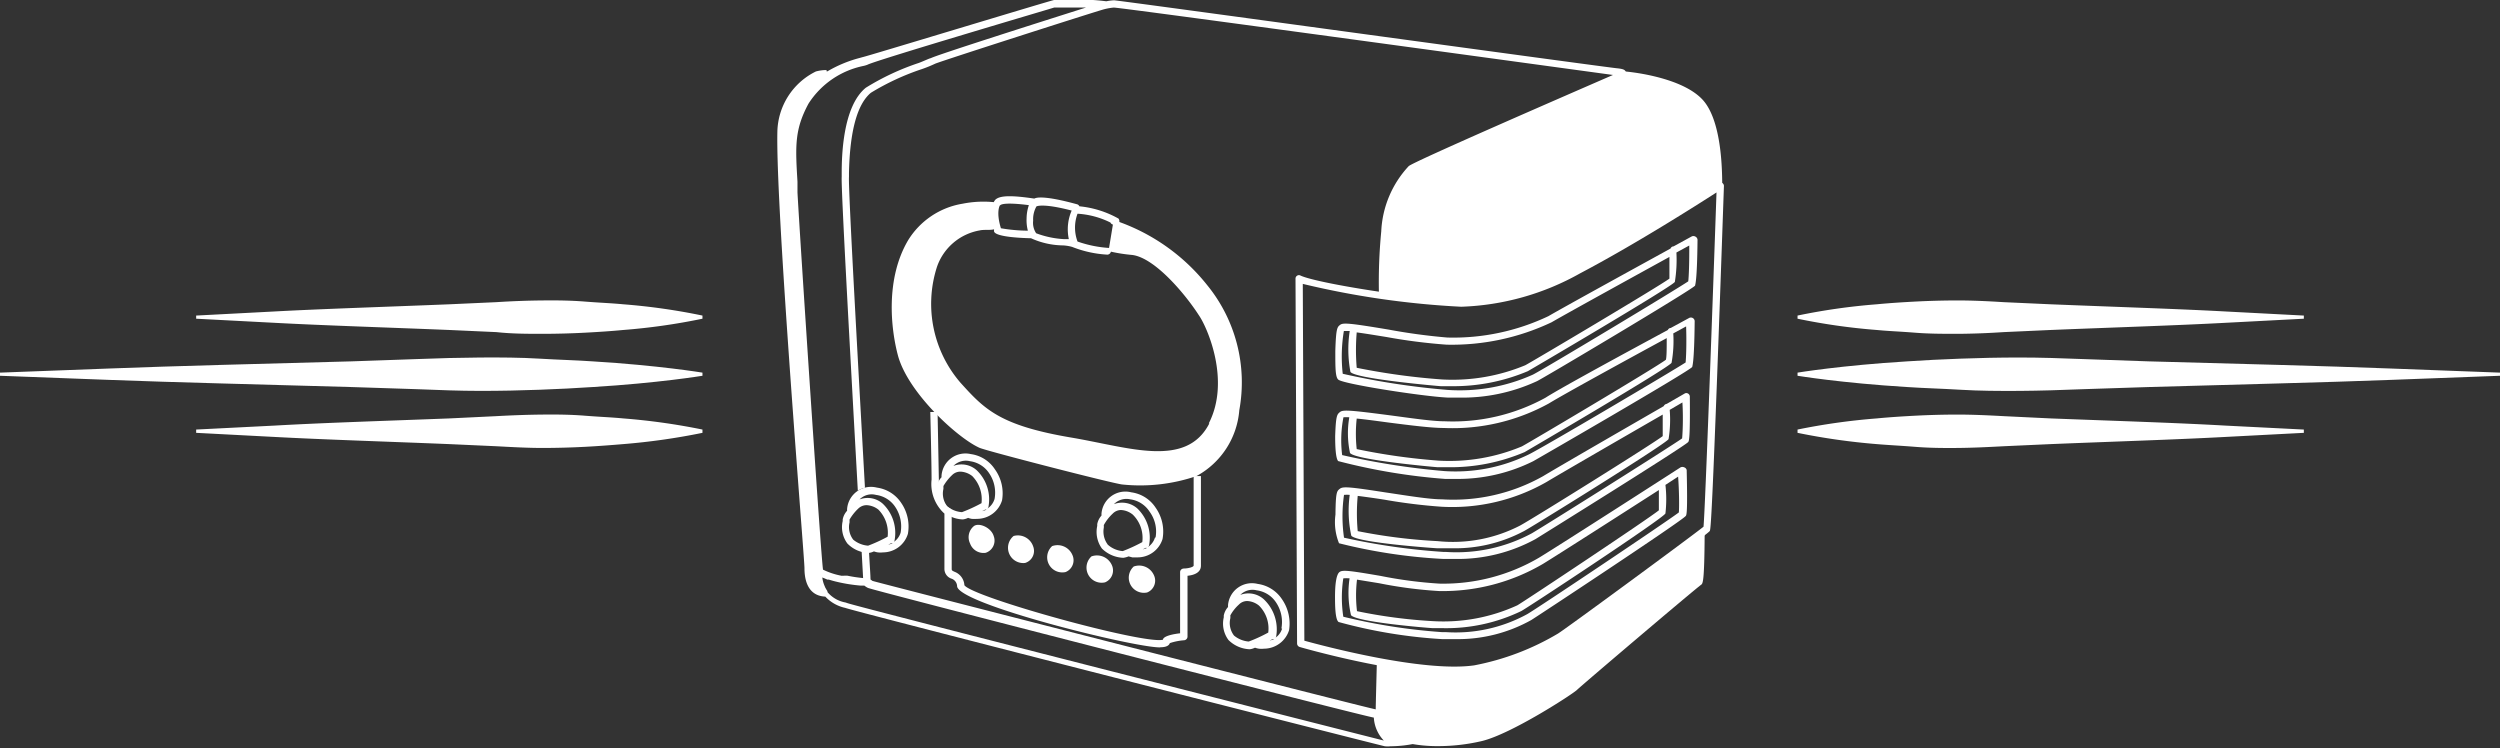<svg xmlns="http://www.w3.org/2000/svg" viewBox="0 0 175.24 52.46"><rect x="0" y="0" width="175.24" height="52.46" fill="#333333" stroke="none"/><defs><style>.cls-1{fill:#fff;}</style></defs><title>icon-radio-round-xs-white</title><g id="Layer_2" data-name="Layer 2"><g id="Layer_1-2" data-name="Layer 1"><path class="cls-1" d="M13.75,22.12l5.54-.29c3.33-.18,7.77-.32,12.2-.5l3.31-.15c1.09-.07,2.17-.11,3.21-.12s2,0,3,.08,1.85.11,2.68.19a43.73,43.73,0,0,1,5.55.79v.22a43.73,43.73,0,0,1-5.55.79c-.83.08-1.73.14-2.68.19s-2,.08-3,.08-2.12,0-3.21-.12l-3.31-.15c-4.43-.18-8.87-.32-12.2-.5l-5.54-.29Z"/><path class="cls-1" d="M0,26.12l7.69-.29c4.62-.18,10.77-.33,16.93-.5l4.59-.16c1.51-.06,3-.1,4.45-.11s2.83,0,4.16.08,2.57.11,3.72.19c4.62.28,7.7.79,7.7.79v.22s-3.08.51-7.7.79c-1.15.08-2.4.14-3.72.19s-2.72.08-4.16.08-2.94-.06-4.45-.12l-4.59-.15c-6.16-.18-12.31-.32-16.93-.5L0,26.34Z"/><path class="cls-1" d="M13.75,30.11l5.54-.28c3.33-.19,7.77-.33,12.2-.5l3.31-.16c1.09-.06,2.17-.1,3.21-.11s2,0,3,.08,1.85.11,2.68.19a45.08,45.08,0,0,1,5.55.78v.23a46.09,46.09,0,0,1-5.55.79c-.83.07-1.73.14-2.68.19s-2,.08-3,.08-2.12-.06-3.21-.12l-3.31-.15c-4.43-.18-8.87-.32-12.2-.5l-5.54-.29Z"/><path class="cls-1" d="M161.49,30.34l-5.55.29c-3.32.18-7.76.32-12.19.5l-3.31.15c-1.1.06-2.17.11-3.21.12s-2,0-3-.08-1.85-.12-2.68-.19a46.09,46.09,0,0,1-5.55-.79v-.23a45.08,45.08,0,0,1,5.55-.78c.83-.08,1.73-.14,2.68-.19s2-.08,3-.08,2.11.05,3.21.11l3.31.16c4.43.17,8.87.31,12.19.5l5.55.28Z"/><path class="cls-1" d="M175.24,26.34l-7.7.29c-4.61.18-10.77.32-16.92.5l-4.59.15c-1.52.06-3,.11-4.45.12s-2.84,0-4.16-.08-2.57-.11-3.73-.19c-4.61-.28-7.69-.79-7.69-.79v-.22s3.08-.51,7.69-.79c1.16-.08,2.41-.14,3.73-.19s2.72-.08,4.16-.08,2.93.05,4.45.11l4.59.16c6.15.17,12.31.32,16.92.5l7.7.29Z"/><path class="cls-1" d="M161.49,22.34l-5.55.29c-3.32.18-7.76.32-12.19.5l-3.31.15q-1.65.11-3.21.12c-1,0-2,0-3-.08s-1.85-.11-2.68-.19a43.73,43.73,0,0,1-5.55-.79v-.22a43.73,43.73,0,0,1,5.55-.79c.83-.08,1.73-.14,2.68-.19s2-.08,3-.08,2.11.05,3.21.12l3.31.15c4.43.18,8.87.32,12.19.5l5.55.29Z"/><path class="cls-1" d="M109.34,44.63a18.1,18.1,0,0,1-6,2.26,23.61,23.61,0,0,1-6.83-.53v.14c0,.12-.08,2.94-.08,3.41,0,.91,1.27,2,2.1,2.15a10.13,10.13,0,0,0,2.32.24,13.43,13.43,0,0,0,3-.35c2.06-.48,6.41-3.31,6.69-3.59s7.94-6.79,8.7-7.37c.12-.08.23-.17.25-3.58v-.28C118.6,37.89,109.9,44.29,109.34,44.63Z"/><path class="cls-1" d="M119.27,6.91C117.69,5.32,113.94,5,113.78,5h-.07l-.06,0C109.26,6.91,99,11.37,98.74,11.65a7.18,7.18,0,0,0-1.92,4.57,37.05,37.05,0,0,0-.16,4.46,44.79,44.79,0,0,0,5.8.57,17.82,17.82,0,0,0,8.18-2.32c4.6-2.41,10-5.92,10-5.92s-.13,3.87-.3,8.5l.39-8.4C120.69,12.92,120.88,8.51,119.27,6.91Z"/><path class="cls-1" d="M101.92,47.24c-4.21,0-10.52-1.8-10.82-1.89a.26.26,0,0,1-.18-.24l-.11-25.58a.24.24,0,0,1,.12-.21.23.23,0,0,1,.24,0c1.2.55,8.38,1.69,11.22,1.69h.07a17.68,17.68,0,0,0,8.06-2.28c4.53-2.38,9.88-5.88,9.93-5.91a.24.24,0,0,1,.26,0,.24.24,0,0,1,.13.23c-.83,24-.93,24.1-1,24.18-.23.31-10.29,7.6-10.38,7.65a18.3,18.3,0,0,1-6.07,2.29A9.75,9.75,0,0,1,101.92,47.24ZM91.43,44.91c1.23.34,8.32,2.24,11.9,1.73a18.09,18.09,0,0,0,5.88-2.23c.5-.3,9.36-6.81,10.2-7.49.12-1.27.68-16.8.91-23.43-1.35.87-5.74,3.66-9.56,5.67a18.18,18.18,0,0,1-8.3,2.34h-.06a60.33,60.33,0,0,1-11.08-1.6Z"/><path class="cls-1" d="M84.63,20a13.9,13.9,0,0,0-6.17-4.44.29.29,0,0,0-.06-.24,7,7,0,0,0-2.74-.86.25.25,0,0,0-.16-.14c-2.19-.6-2.81-.5-3-.4-1.62-.24-2.42-.22-2.73.08a.71.71,0,0,0-.11.17,7.47,7.47,0,0,0-2.19.11,5.53,5.53,0,0,0-3.82,2.57c-1.6,2.72-1.2,6.22-.71,8.06.7,2.62,4.19,5.8,5.72,6.48.48.22,9.34,2.5,10,2.57a12.18,12.18,0,0,0,5.21-.59,5.77,5.77,0,0,0,3-4.62A10.78,10.78,0,0,0,84.63,20ZM77.84,15.6a.24.24,0,0,0,.17.14h0l-.27,1.64h0a8.18,8.18,0,0,1-2.21-.45,2.8,2.8,0,0,1,0-1.95A6,6,0,0,1,77.84,15.6Zm-2.72-.84a3.3,3.3,0,0,0-.2,2l-.38,0a6.53,6.53,0,0,1-1.91-.41,1.32,1.32,0,0,1-.21-.88,1.84,1.84,0,0,1,.23-1S73.06,14.22,75.12,14.76Zm-5-.38c.08-.07.43-.2,2,0a2.94,2.94,0,0,0-.16.93,2.87,2.87,0,0,0,.09.86A11.56,11.56,0,0,1,70.16,16c-.35-1.14-.08-1.59-.08-1.59Zm14.65,15.3c-1.62,3.15-5.58,1.69-9.63,1-5.07-.85-6.14-2-7.82-3.86a8.46,8.46,0,0,1-1.64-8.12,3.87,3.87,0,0,1,3-2.55c.28-.07.77,0,1-.08a.94.94,0,0,0,0,.16c.13.4,2.11.46,2.59.47l0,0a5.56,5.56,0,0,0,2.16.5c.31,0,.64.08.73.11h0a7.9,7.9,0,0,0,2.47.54.27.27,0,0,0,.24-.21,11.13,11.13,0,0,0,1.48.23c1.62.19,3.79,2.83,4.68,4.22C84.61,22.91,86.28,26.67,84.73,29.68Z"/><path class="cls-1" d="M81.3,45.38c-1.86,0-14-3-14.21-4.27a.58.58,0,0,0-.4-.55.72.72,0,0,1-.49-.69c0-.66,0-3.23,0-3.87a2.79,2.79,0,0,1-.9-2.38c0-1.12-.09-4.74-.09-4.74h.51s.07,3.62.09,4.74c0,1.67.74,2,.74,2a.26.26,0,0,1,.16.23s0,3.27,0,4c0,.12,0,.14.2.23a1.07,1.07,0,0,1,.69.94c.57.85,12.63,4.18,13.92,3.82,0-.14.27-.34,1.2-.45l0-4.28a.26.26,0,0,1,.07-.18.3.3,0,0,1,.18-.08c.31,0,.7-.1.7-.21,0-.48,0-6.27,0-6.27h.51s0,5.8,0,6.28-.46.66-.94.71l0,4.26a.26.26,0,0,1-.24.26,4.07,4.07,0,0,0-1,.2c-.09.28-.52.29-.66.29Z"/><path class="cls-1" d="M79.47,39.71a1.13,1.13,0,0,1,1.42.62.89.89,0,0,1-.48,1.2,1.06,1.06,0,0,1-.94-1.82Z"/><path class="cls-1" d="M76.51,39a1.14,1.14,0,0,1,1.43.62.9.9,0,0,1-.48,1.2A1.06,1.06,0,0,1,76.51,39Z"/><path class="cls-1" d="M73.75,38.28a1.13,1.13,0,0,1,1.42.62.89.89,0,0,1-.48,1.2,1.06,1.06,0,0,1-.94-1.82Z"/><path class="cls-1" d="M71.05,37.57a1.13,1.13,0,0,1,1.37.73.88.88,0,0,1-.56,1.16,1.07,1.07,0,0,1-.81-1.89Z"/><path class="cls-1" d="M68.29,36.86c.37-.23,1.2.13,1.37.73a.9.9,0,0,1-.57,1.16A1,1,0,0,1,68,38.1,1,1,0,0,1,68.29,36.86Z"/><path class="cls-1" d="M118.06,32.76a.3.3,0,0,0-.26,0c-.09.06-8.34,5.37-9.9,6.32a13.25,13.25,0,0,1-7,1.83,30.39,30.39,0,0,1-4.12-.54c-2.32-.4-2.7-.43-2.9-.26s-.31.8-.3,1.86c0,1.41.18,1.57.25,1.63a35.15,35.15,0,0,0,7.26,1.2h1a10.53,10.53,0,0,0,5.25-1.34c.1-.05,10.65-7,10.83-7.3.05-.07.13-.21.06-3.21A.26.26,0,0,0,118.06,32.76Zm-17.19,8.67h0a13.87,13.87,0,0,0,7.28-1.9c1.11-.68,5.59-3.55,8.13-5.18,0,.63,0,1.25,0,1.42-.72.59-9.4,6.36-9.92,6.66a12.45,12.45,0,0,1-5.91,1.11,35.74,35.74,0,0,1-5.33-.7,9.34,9.34,0,0,1,0-2.21l1.54.25A30.58,30.58,0,0,0,100.87,41.43Zm16.81-5.51c-.84.64-9.93,6.73-10.63,7.13a10.45,10.45,0,0,1-5.7,1.26h-.27a41.09,41.09,0,0,1-6.92-1.08,9,9,0,0,1,0-2.69,2.86,2.86,0,0,1,.44,0,6.93,6.93,0,0,0,.1,2.58c.37.48,5.3.89,5.72.91h.66a12.12,12.12,0,0,0,5.54-1.19c.09,0,10-6.52,10.12-6.85a8.79,8.79,0,0,0,0-2l.89-.58C117.71,34.54,117.71,35.63,117.68,35.92Z"/><path class="cls-1" d="M118.33,27.59a.23.23,0,0,0-.25,0l-1.25.72,0,0h0a.27.27,0,0,0-.21.16c-2.48,1.43-7.3,4.21-8.46,4.91A12.82,12.82,0,0,1,101.06,35c-.9,0-2.5-.27-3.92-.48-2.57-.4-3-.43-3.22-.26s-.29.24-.31,1.82a3.94,3.94,0,0,0,.25,2,37.72,37.72,0,0,0,7.32,1.1H102a11.36,11.36,0,0,0,5.63-1.39c.1-.06,10.55-6.56,10.71-6.81.05-.07.14-.21.11-3.2A.25.25,0,0,0,118.33,27.59Zm-17.28,7.93a13.31,13.31,0,0,0,7.33-1.72c1.12-.67,5.62-3.27,8.17-4.74,0,.68,0,1.33,0,1.51-.71.55-9.14,5.81-10,6.27a10.27,10.27,0,0,1-5.79,1.09,38.47,38.47,0,0,1-5.59-.7,13.49,13.49,0,0,1,0-2.47c.56.07,1.27.17,1.9.27A38.49,38.49,0,0,0,101.05,35.52Zm16.86-4.79c-.83.59-9.7,6.17-10.53,6.65a11.13,11.13,0,0,1-6,1.31h-.17a46.16,46.16,0,0,1-7-1,10.55,10.55,0,0,1,0-3,2.07,2.07,0,0,1,.4,0,8.3,8.3,0,0,0,.11,2.86c.37.49,5.91.88,6,.88l1,0a10.28,10.28,0,0,0,5.06-1.18c.1,0,10-6.13,10.18-6.47a8.54,8.54,0,0,0,.08-2.05l.89-.52C118,29.35,117.94,30.44,117.91,30.73Z"/><path class="cls-1" d="M118.38,22.3l-1.27.69h0a.23.23,0,0,0-.2.14c-2.52,1.36-7.4,4-8.58,4.75a13.48,13.48,0,0,1-7.07,1.65c-.86,0-2.34-.22-3.77-.41-2.82-.37-3.35-.41-3.56-.24s-.29.24-.34,1.7q0,1.5.21,1.74a42.19,42.19,0,0,0,7.49,1.25l.68,0a11.87,11.87,0,0,0,5.5-1.24c.1-.05,11-6.34,11.15-6.61,0-.07.14-.21.17-3.2a.26.26,0,0,0-.12-.22A.27.27,0,0,0,118.38,22.3ZM101.21,30a14,14,0,0,0,7.36-1.72c1.11-.68,5.68-3.18,8.26-4.58,0,.68,0,1.35-.06,1.52-.76.57-9.51,5.76-10.09,6.07a13.16,13.16,0,0,1-5.82,1,43.82,43.82,0,0,1-5.76-.81,9.83,9.83,0,0,1,0-2.14c.64.06,1.5.18,2.25.28C98.83,29.81,100.33,30,101.21,30Zm16.94-4.59c-.85.56-10.06,6-11,6.45a11.65,11.65,0,0,1-5.92,1.16,51.87,51.87,0,0,1-7.15-1.12,8.42,8.42,0,0,1,.09-2.65,3.09,3.09,0,0,1,.41,0,6.6,6.6,0,0,0,.05,2.5c.36.5,6.08,1,6.14,1,.21,0,.45,0,.71,0a13.26,13.26,0,0,0,5.39-1.06c.09-.05,10.14-5.93,10.3-6.26a8.59,8.59,0,0,0,.12-2.06l.9-.49C118.23,24.05,118.19,25.14,118.15,25.44Z"/><path class="cls-1" d="M118.83,16.58a.27.27,0,0,0-.26,0l-1.26.69h0a.23.23,0,0,0-.21.15c-2.51,1.38-7.39,4.06-8.56,4.74a15.53,15.53,0,0,1-7.09,1.5,41.64,41.64,0,0,1-4.13-.56c-2.7-.45-3.17-.49-3.38-.33s-.29.24-.34,1.84c0,1.16,0,1.83.21,2,.34.31,5.94,1.18,7.68,1.26l.75,0a12.48,12.48,0,0,0,5.47-1.14c.1,0,10.92-6.43,11.11-6.71,0-.08.14-.21.17-3.21A.27.27,0,0,0,118.83,16.58ZM101.4,24.16a16.33,16.33,0,0,0,7.36-1.57c1.12-.65,5.68-3.16,8.26-4.58,0,.69,0,1.34,0,1.52-.76.56-9.52,5.76-10.1,6.07a13.3,13.3,0,0,1-5.82,1,47,47,0,0,1-6-.82,14.88,14.88,0,0,1,0-2.48c.61.08,1.38.21,2.07.32A39.18,39.18,0,0,0,101.4,24.16Zm16.94-4.44c-.88.6-10.18,6.19-10.89,6.54a12.47,12.47,0,0,1-6,1.07,52.64,52.64,0,0,1-7.33-1.13,10.93,10.93,0,0,1,.08-3l.41,0a8.57,8.57,0,0,0,.05,2.87c.35.49,6.27,1,6.33,1s.45,0,.72,0a13.41,13.41,0,0,0,5.38-1.05c.1-.05,10.14-5.94,10.31-6.26a9.67,9.67,0,0,0,.11-2.06l.9-.49C118.42,18.33,118.38,19.42,118.34,19.72Z"/><path class="cls-1" d="M63.17,35.25a2.44,2.44,0,0,0-1.7-1.07,1.68,1.68,0,0,0-2.09,1.48.66.66,0,0,0,0,.14,1.26,1.26,0,0,0-.31.61s0,.07,0,.11a1.92,1.92,0,0,0,.33,1.58,2.19,2.19,0,0,0,1.49.66,1.16,1.16,0,0,0,.37-.11,1.34,1.34,0,0,0,.27.07,1.47,1.47,0,0,0,.36,0,1.83,1.83,0,0,0,1.75-1.3A2.91,2.91,0,0,0,63.17,35.25Zm-3.36,2.58a1.44,1.44,0,0,1-.26-1.21c0-.09,0-.16,0-.2a3.41,3.41,0,0,1,.61-.77.84.84,0,0,1,.59-.24,1.45,1.45,0,0,1,.82.31,2.32,2.32,0,0,1,.65,1.9,10.65,10.65,0,0,1-1.37.63A1.85,1.85,0,0,1,59.81,37.83Zm2.45.35.22-.11.1,0A1.34,1.34,0,0,1,62.26,38.18Zm.87-.84a1.23,1.23,0,0,1-.51.67.16.16,0,0,0,.08-.1,2.83,2.83,0,0,0-.82-2.6,1.59,1.59,0,0,0-1.63-.3,1.19,1.19,0,0,1,1.15-.32,1.92,1.92,0,0,1,1.35.84A2.46,2.46,0,0,1,63.13,37.34Z"/><path class="cls-1" d="M69.74,32.9a2.4,2.4,0,0,0-1.69-1.07A1.68,1.68,0,0,0,66,33.31a.66.66,0,0,0,0,.14,1.18,1.18,0,0,0-.31.61.52.52,0,0,1,0,.11A2,2,0,0,0,66,35.75a2.18,2.18,0,0,0,1.49.66,1.16,1.16,0,0,0,.37-.11,1.25,1.25,0,0,0,.26.07,2.47,2.47,0,0,0,.36,0,1.83,1.83,0,0,0,1.76-1.3A2.87,2.87,0,0,0,69.74,32.9Zm-3.35,2.58a1.44,1.44,0,0,1-.26-1.21c0-.09,0-.16,0-.2a3.41,3.41,0,0,1,.61-.77.82.82,0,0,1,.59-.24,1.45,1.45,0,0,1,.82.31,2.32,2.32,0,0,1,.65,1.9,10.65,10.65,0,0,1-1.37.63A1.8,1.8,0,0,1,66.39,35.48Zm2.45.35.22-.11.1,0A1.55,1.55,0,0,1,68.84,35.83Zm.87-.84a1.23,1.23,0,0,1-.51.67.27.27,0,0,0,.08-.1,2.83,2.83,0,0,0-.82-2.6,1.59,1.59,0,0,0-1.63-.3A1.22,1.22,0,0,1,68,32.33a1.91,1.91,0,0,1,1.34.85A2.42,2.42,0,0,1,69.71,35Z"/><path class="cls-1" d="M81,35.58a2.42,2.42,0,0,0-1.7-1.07A1.68,1.68,0,0,0,77.21,36s0,.1,0,.14a1.23,1.23,0,0,0-.3.61.74.74,0,0,1,0,.12,2,2,0,0,0,.33,1.58,2.25,2.25,0,0,0,1.5.65,1.47,1.47,0,0,0,.37-.1l.26.07.36,0a1.83,1.83,0,0,0,1.76-1.29A2.89,2.89,0,0,0,81,35.58Zm-3.36,2.58A1.52,1.52,0,0,1,77.37,37a.89.89,0,0,0,0-.19A3.2,3.2,0,0,1,78,36a.82.82,0,0,1,.58-.25,1.43,1.43,0,0,1,.82.32A2.28,2.28,0,0,1,80.07,38a11.34,11.34,0,0,1-1.37.63A1.79,1.79,0,0,1,77.63,38.16Zm2.46.35.21-.11a.23.23,0,0,0,.11,0A1.3,1.3,0,0,1,80.09,38.51Zm.86-.83a1.23,1.23,0,0,1-.5.67.39.39,0,0,0,.08-.1,2.84,2.84,0,0,0-.82-2.61,1.61,1.61,0,0,0-1.64-.3A1.23,1.23,0,0,1,79.22,35a1.91,1.91,0,0,1,1.35.85A2.36,2.36,0,0,1,81,37.68Z"/><path class="cls-1" d="M89.86,42a2.44,2.44,0,0,0-1.7-1.07,1.68,1.68,0,0,0-2.08,1.48s0,.09,0,.14a1.23,1.23,0,0,0-.3.61.74.74,0,0,1,0,.12,1.92,1.92,0,0,0,.33,1.58,2.22,2.22,0,0,0,1.49.65,1.09,1.09,0,0,0,.37-.11,1.34,1.34,0,0,0,.27.07,1.47,1.47,0,0,0,.36,0,1.85,1.85,0,0,0,1.76-1.3A3,3,0,0,0,89.86,42ZM86.5,44.55a1.44,1.44,0,0,1-.26-1.21,1,1,0,0,0,0-.2,2.87,2.87,0,0,1,.6-.76.81.81,0,0,1,.59-.25,1.41,1.41,0,0,1,.82.32,2.27,2.27,0,0,1,.65,1.89,10.65,10.65,0,0,1-1.37.63A1.85,1.85,0,0,1,86.5,44.55ZM89,44.9l.22-.11a.29.29,0,0,0,.1,0A1.34,1.34,0,0,1,89,44.9Zm.87-.84a1.18,1.18,0,0,1-.51.67.2.2,0,0,0,.09-.09A2.9,2.9,0,0,0,88.58,42a1.61,1.61,0,0,0-1.64-.3,1.2,1.2,0,0,1,1.15-.32,1.92,1.92,0,0,1,1.35.84A2.47,2.47,0,0,1,89.82,44.06Z"/><path class="cls-1" d="M113.39,4.79c-.33,0-35-4.77-35.3-4.77a3.48,3.48,0,0,0-.54.07A16,16,0,0,0,74.48,0h-.59C73.76,0,60.6,4,60.48,4l-.25.07A8.89,8.89,0,0,0,58,5l0,0V5l-.06,0,0-.09a2.83,2.83,0,0,0-.75.1,4.82,4.82,0,0,0-2.7,4.25c-.09,4.16,1.06,19.29,1.61,26.56.17,2.22.29,3.82.29,4,0,.49.06,1.94,1.46,2a2.68,2.68,0,0,0,1.4.79c.35.18,37.52,9.65,37.82,9.7a2,2,0,0,0,.4,0,8.42,8.42,0,0,0,1.82-.21h.08a.35.35,0,0,0,.17-.1.26.26,0,0,0,0-.29.29.29,0,0,0-.28-.1,5.19,5.19,0,0,1-1.54-.05c-.59-.08-.72-1.13-.73-1.48l0-.22a.25.25,0,0,0-.2-.28.24.24,0,0,0-.28.14h-.09c-.71-.12-34.67-8.82-35.26-9l-.14-.1c0-.25-.05-.92-.11-2a3.67,3.67,0,0,1-.52-.1c.05.91.09,1.61.11,2a10.34,10.34,0,0,1-1.12-.17h-.08L59,40.36a5.05,5.05,0,0,1-1.31-.43l0,0,0,0c-.14-.81-1.62-23.27-1.79-26.44l0-.75c-.15-2.5-.21-3.65.77-5.47a6,6,0,0,1,3.86-2.65,1.83,1.83,0,0,0,.27-.08C61.34,4.24,73.89.54,73.89.53h2.23c-2.93.93-10.52,3.34-10.88,3.55-.07,0-.46.19-.83.33a17.48,17.48,0,0,0-3.72,1.74C59.06,7.47,59,11,59,12.15v.25c-.05.73.55,11.58,1.13,22a1.48,1.48,0,0,1,.5-.21c-.44-7.95-1.18-21-1.12-21.79v-.27c.06-2.95.58-4.84,1.54-5.63a17.36,17.36,0,0,1,3.58-1.66,9.16,9.16,0,0,0,.91-.37C65.93,4.29,76.88.78,77.39.65a4.36,4.36,0,0,1,.68-.12c.55,0,34.94,4.72,35.25,4.76l.2,0a.25.25,0,0,0,.23.15h0a.26.26,0,0,0,.21-.3C114,4.87,113.71,4.83,113.39,4.79ZM57.77,40.53l.23.1.1,0,.31.09,0,0a11.2,11.2,0,0,0,1.94.33h.24a1.2,1.2,0,0,0,.25.16c.34.17,35.13,9.09,35.46,9.09h0A2.53,2.53,0,0,0,97,51.91c-2.15-.54-36.84-9.36-37.59-9.63l-.15-.05A2.13,2.13,0,0,1,58,41.5l0-.06-.07-.11-.08-.14L57.77,41a2.08,2.08,0,0,1-.13-.52Z"/></g></g></svg>